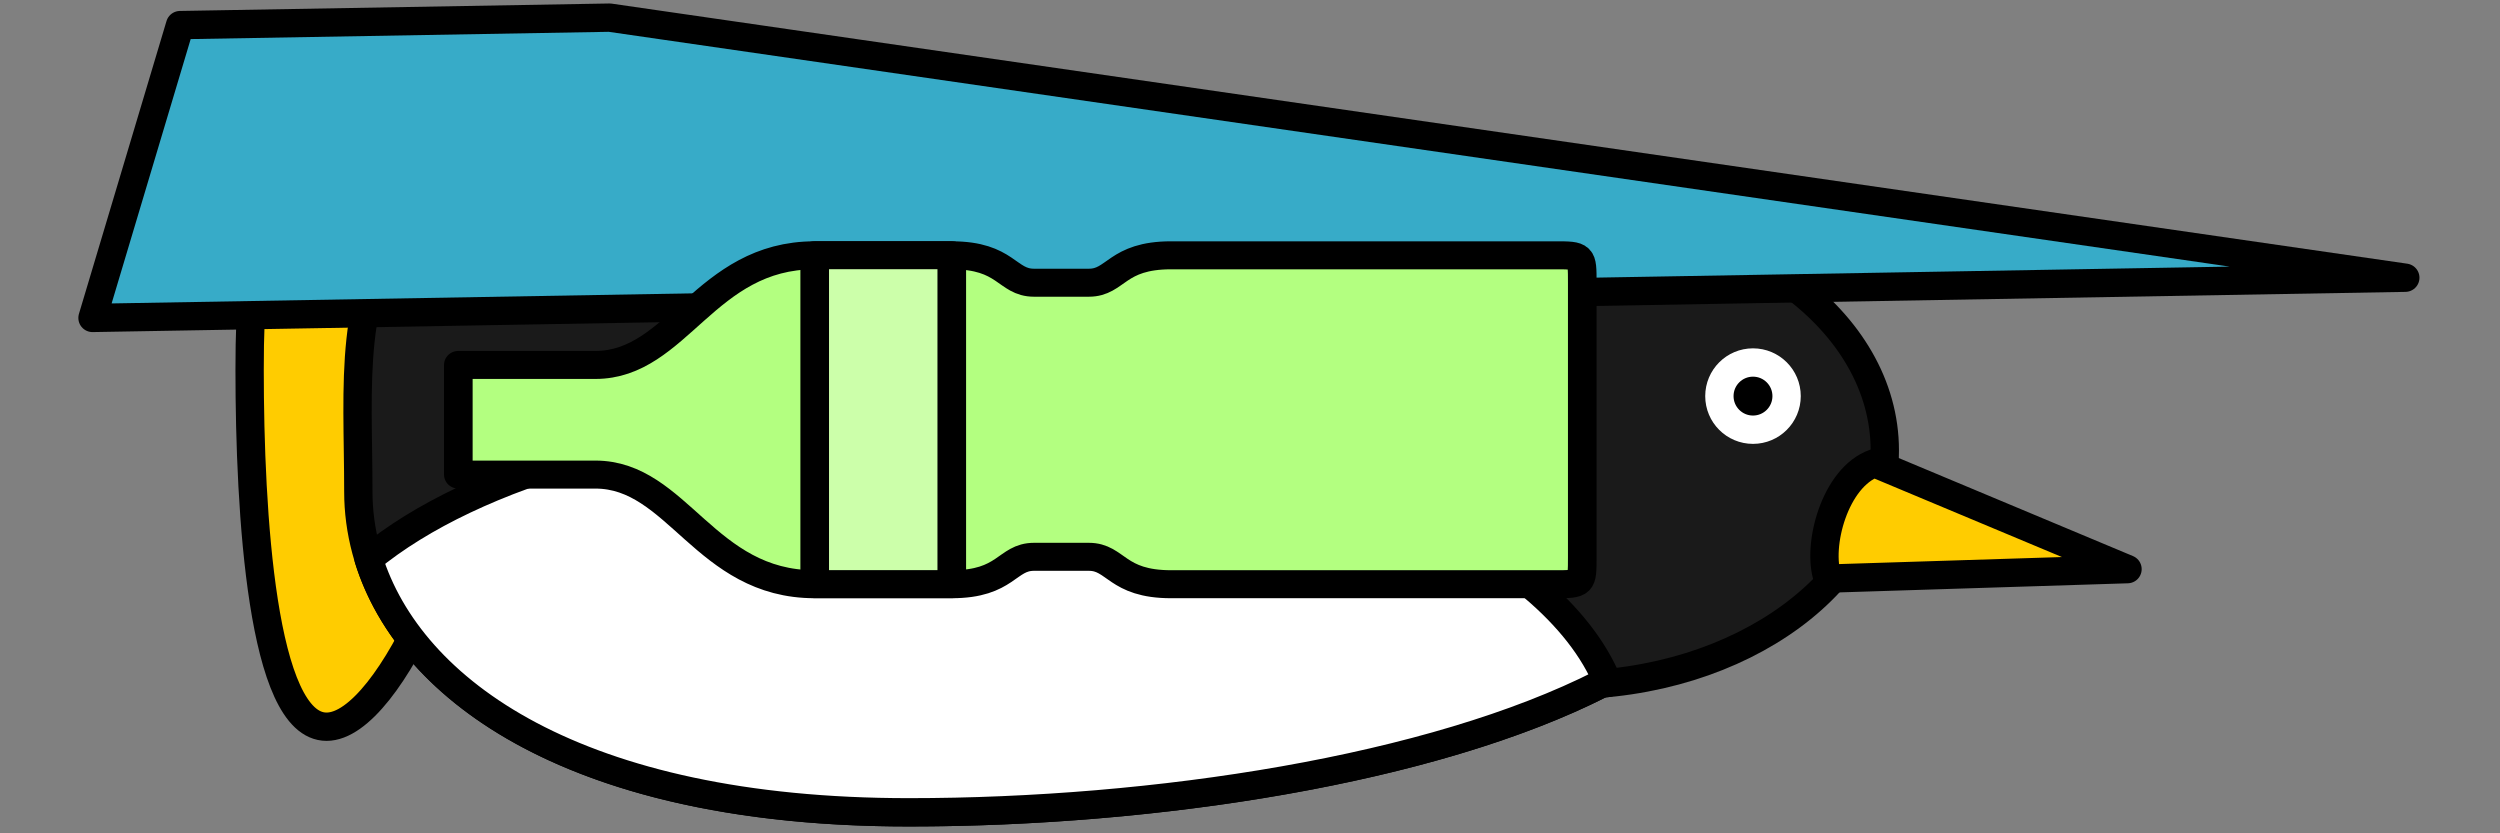 <?xml version="1.0" encoding="UTF-8" standalone="no"?>
<!-- Created with Inkscape (http://www.inkscape.org/) -->

<svg
   xmlns:dc="http://purl.org/dc/elements/1.1/"
   xmlns:cc="http://creativecommons.org/ns#"
   xmlns:rdf="http://www.w3.org/1999/02/22-rdf-syntax-ns#"
   xmlns:svg="http://www.w3.org/2000/svg"
   xmlns="http://www.w3.org/2000/svg"
   xmlns:sodipodi="http://sodipodi.sourceforge.net/DTD/sodipodi-0.dtd"
   xmlns:inkscape="http://www.inkscape.org/namespaces/inkscape"
   width="300"
   height="100"
   id="svg2"
   version="1.1"
   inkscape:version="0.48.1 r9760"
   sodipodi:docname="icon.svg">
  <rect width="100%" height="100%" fill="#808080" stroke="none"/>
  <defs
     id="defs4" />
  <sodipodi:namedview
     id="base"
     pagecolor="#ffffff"
     bordercolor="#666666"
     borderopacity="1.0"
     inkscape:pageopacity="0.0"
     inkscape:pageshadow="2"
     inkscape:zoom="5.1433333"
     inkscape:cx="150"
     inkscape:cy="50"
     inkscape:document-units="px"
     inkscape:current-layer="layer1"
     showgrid="false"
     showguides="true"
     inkscape:guide-bbox="true"
     inkscape:window-width="1680"
     inkscape:window-height="993"
     inkscape:window-x="0"
     inkscape:window-y="33"
     inkscape:window-maximized="1"
     fit-margin-top="0"
     fit-margin-left="0"
     fit-margin-right="0"
     fit-margin-bottom="0">
    <inkscape:grid
       type="xygrid"
       id="grid3787"
       empspacing="5"
       visible="true"
       enabled="true"
       snapvisiblegridlinesonly="true" />
  </sodipodi:namedview>
  <g
     inkscape:label="Layer 1"
     inkscape:groupmode="layer"
     id="layer1"
     transform="translate(1.675,-877.445)">
    <g
       id="g3818"
       transform="matrix(0.59,0,0,0.59,-22.802,663.993)"
       style="stroke-width:5.76;stroke-miterlimit:4;stroke-dasharray:none">
      <path
         sodipodi:nodetypes="sssss"
         inkscape:connector-curvature="0"
         id="path3791"
         d="m 134.162,437.063 c 0,28.916 -18.797,72.527 -31.937,72.527 -13.14,0 -15.647,-43.611 -15.647,-72.527 0,-28.916 3.364,-32.187 16.504,-32.187 13.14,0 31.079,3.271 31.079,32.187 z"
         style="fill:#ffcc00;fill-opacity:1;stroke:#000000;stroke-width:5.76;stroke-linecap:round;stroke-linejoin:round;stroke-miterlimit:4;stroke-opacity:1;stroke-dasharray:none" />
      <path
         sodipodi:nodetypes="sssss"
         inkscape:connector-curvature="0"
         id="path2985"
         d="m 393.917,461.784 c 0,43.772 -94.487,65.216 -173.25,65.216 -78.764,0 -111.978,-33.57 -111.978,-65.216 0,-43.772 -9.209,-79.257 111.978,-79.257 78.764,0 173.25,35.485 173.25,79.257 z"
         style="fill:#1a1a1a;fill-opacity:1;stroke:#000000;stroke-width:5.76;stroke-linecap:round;stroke-linejoin:round;stroke-miterlimit:4;stroke-opacity:1;stroke-dasharray:none" />
      <path
         inkscape:connector-curvature="0"
         id="path2987"
         d="m 419.158,453.38 c 0,26.369 -29.096,47.745 -64.989,47.745 -35.892,0 -64.989,-21.376 -64.989,-47.745 0,-26.369 29.096,-47.745 64.989,-47.745 35.892,0 64.989,21.376 64.989,47.745 z"
         style="fill:#1a1a1a;fill-opacity:1;stroke:#000000;stroke-width:5.76;stroke-linecap:round;stroke-linejoin:round;stroke-miterlimit:4;stroke-opacity:1;stroke-dasharray:none" />
      <path
         transform="matrix(1.071,0,0,1.071,-31.461,-34.663)"
         d="m 402.097,445.387 c 0,3.525 -2.858,6.383 -6.383,6.383 -3.525,0 -6.382,-2.858 -6.382,-6.383 0,-3.525 2.858,-6.382 6.382,-6.382 3.525,0 6.383,2.858 6.383,6.382 z"
         sodipodi:ry="6.3824949"
         sodipodi:rx="6.3824949"
         sodipodi:cy="445.38693"
         sodipodi:cx="395.71469"
         id="path2992"
         style="fill:#000000;fill-opacity:1;stroke:#ffffff;stroke-width:5.38;stroke-linecap:round;stroke-linejoin:round;stroke-miterlimit:4;stroke-opacity:1;stroke-dasharray:none"
         sodipodi:type="arc" />
      <path
         id="path3764"
         d="m 218.594,445.906 c -46.141,0.466 -86.363,11.912 -107.812,29.562 8.402,26.936 42.448,51.531 109.875,51.531 50.05,0 106.468,-8.643 140.938,-26.188 0.422,-0.035 0.831,-0.084 1.25,-0.125 -11.269,-27.631 -60.944,-50.5 -123.562,-54.281 -6.997,-0.423 -13.905,-0.569 -20.688,-0.5 z"
         style="fill:#ffffff;fill-opacity:1;stroke:#000000;stroke-width:5.76;stroke-linecap:round;stroke-linejoin:round;stroke-miterlimit:4;stroke-opacity:1;stroke-dasharray:none"
         inkscape:connector-curvature="0" />
      <path
         sodipodi:nodetypes="cccc"
         inkscape:connector-curvature="0"
         id="path2989"
         d="m 417.051,455.997 c -8.035,2.822 -11.81,16.818 -9.49,23.468 l 60.963,-1.924 z"
         style="fill:#ffcc00;stroke:#000000;stroke-width:5.76;stroke-linecap:round;stroke-linejoin:round;stroke-miterlimit:4;stroke-opacity:1;stroke-dasharray:none" />
      <path
         sodipodi:nodetypes="ccccc"
         inkscape:connector-curvature="0"
         id="path3794"
         d="M 54.624,426.446 525.023,418.268 159.794,365.37 72.434,366.889 z"
         style="fill:#37abc8;stroke:#000000;stroke-width:5.76;stroke-linecap:round;stroke-linejoin:round;stroke-miterlimit:4;stroke-opacity:1;stroke-dasharray:none" />
      <g
         style="stroke:#000000;stroke-width:2.682;stroke-linecap:round;stroke-linejoin:round;stroke-miterlimit:4;stroke-opacity:1;stroke-dasharray:none"
         transform="matrix(2.171,0,0,2.124,-168.75,-337.406)"
         id="g3787">
        <g
           style="stroke:#000000;stroke-width:2.405;stroke-linecap:round;stroke-linejoin:round;stroke-miterlimit:4;stroke-opacity:1;stroke-dasharray:none"
           transform="matrix(1.115,0,0,1.115,-16.98,-46.674)"
           id="g3002">
          <path
             id="path3890"
             d="m 168.187,359.019 c -9.213,0 -11.517,9.416 -18.427,9.416 l -11.517,0 0,9.416 11.517,0 c 6.91,0 9.213,9.416 18.427,9.416 l 11.517,0 c 4.607,0 4.607,-2.354 6.91,-2.354 l 4.607,0 c 2.303,0 2.303,2.354 6.91,2.354 l 32.246,0 c 2.303,0 2.303,0 2.303,-2.354 l 0,-23.54 c 0,-2.354 0,-2.354 -2.303,-2.354 l -32.246,0 c -4.607,0 -4.607,2.354 -6.91,2.354 l -4.607,0 c -2.303,0 -2.303,-2.354 -6.91,-2.354 l -11.517,0 z"
             style="fill:#b3ff80;fill-opacity:1;stroke:#000000;stroke-width:2.405;stroke-linecap:round;stroke-linejoin:round;stroke-miterlimit:4;stroke-opacity:1;stroke-dasharray:none"
             inkscape:connector-curvature="0" />
          <rect
             y="359.013"
             x="168.187"
             height="28.248"
             width="11.517"
             id="rect3892"
             style="fill:#ccffaa;fill-opacity:1;stroke:#000000;stroke-width:2.405;stroke-linecap:round;stroke-linejoin:round;stroke-miterlimit:4;stroke-opacity:1;stroke-dasharray:none" />
        </g>
      </g>
    </g>
  </g>
</svg>
